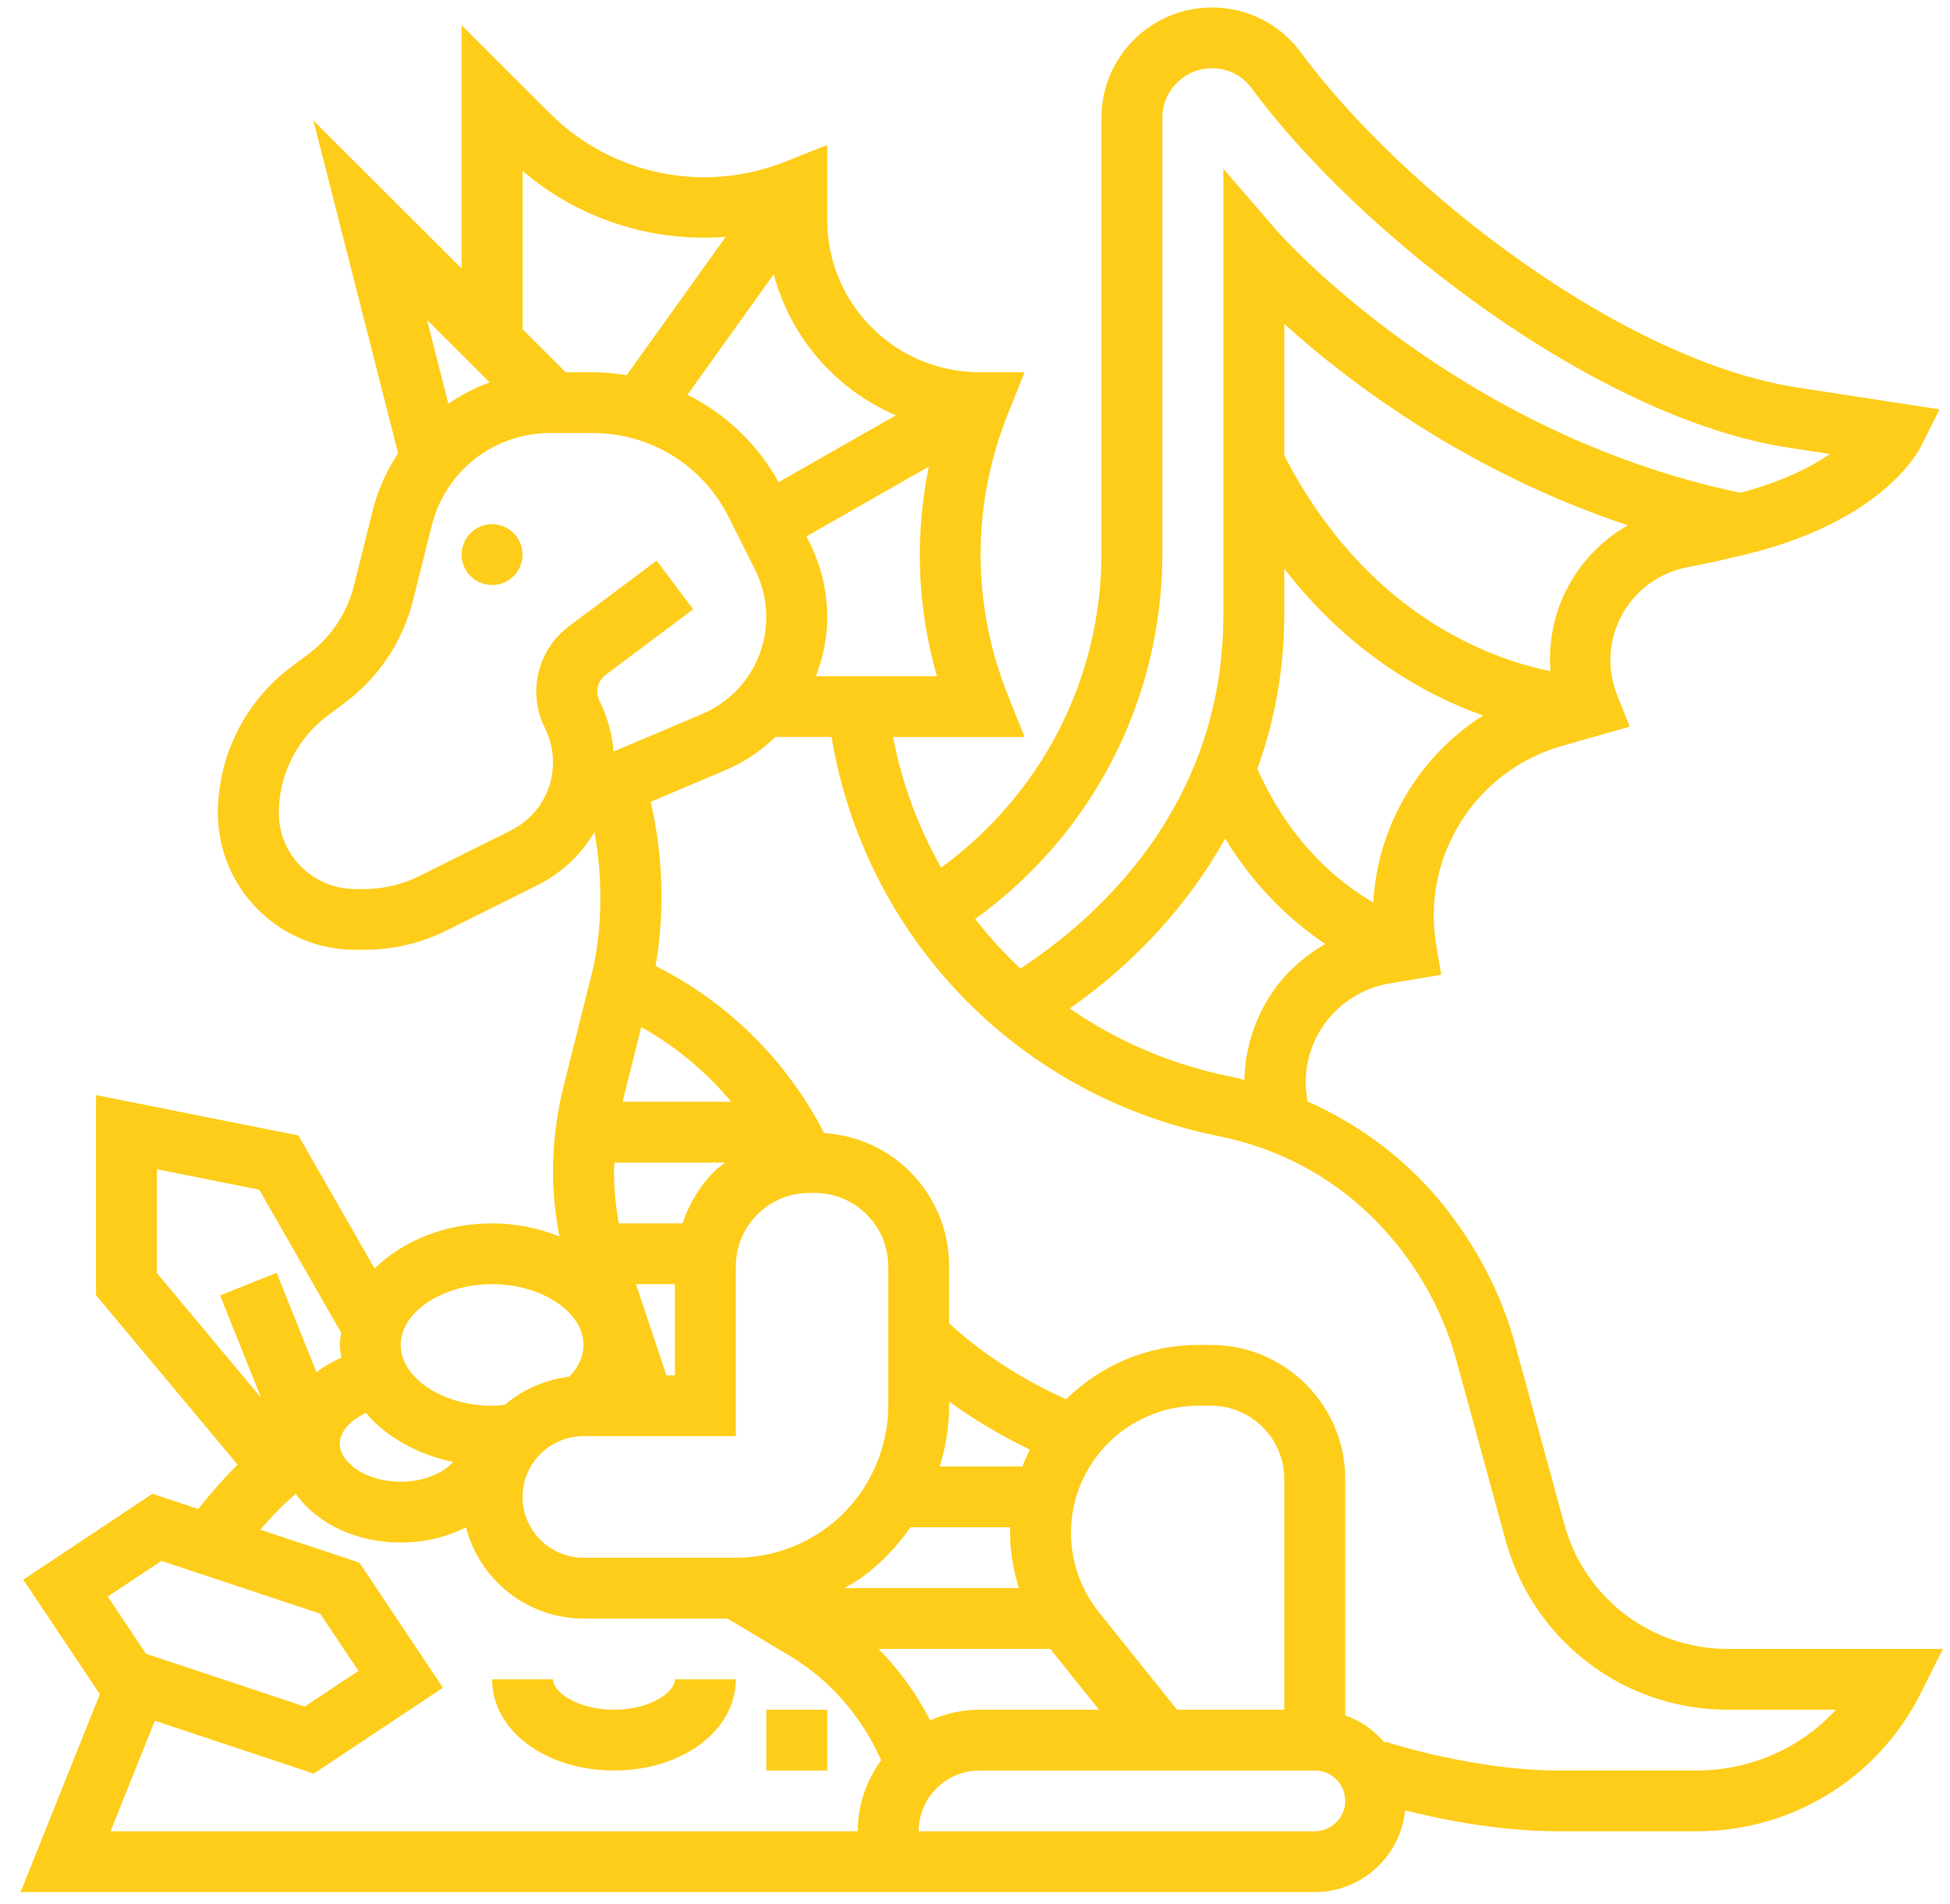<svg width="85" height="83" viewBox="0 0 85 83" fill="none" xmlns="http://www.w3.org/2000/svg">
<path d="M21.45 25.5C22.184 25.5 22.778 24.907 22.778 24.175C22.778 23.443 22.184 22.85 21.45 22.85C20.717 22.85 20.122 23.443 20.122 24.175C20.122 24.907 20.717 25.5 21.45 25.5Z" fill="#FECD1A"/>
<path d="M75.299 71.875C74.161 71.875 73.021 71.607 72.005 71.099C70.133 70.164 68.743 68.475 68.194 66.461L66.054 58.636C65.468 56.496 64.477 54.524 63.035 52.682C61.447 50.652 59.359 49.061 56.995 48.012C56.798 46.95 56.975 45.847 57.55 44.91C58.219 43.818 59.331 43.069 60.599 42.86L62.823 42.489L62.603 41.183C61.958 37.316 64.319 33.588 68.098 32.511L71.041 31.672L70.494 30.308C70.033 29.16 70.11 27.88 70.704 26.797C71.299 25.711 72.343 24.954 73.567 24.721C74.404 24.561 75.295 24.368 76.223 24.137C81.962 22.704 83.565 19.796 83.73 19.468L84.544 17.843L78.346 16.891C70.782 15.731 61.21 8.39 56.679 2.255C55.788 1.046 54.348 0.325 52.83 0.325C50.173 0.325 48.013 2.481 48.013 5.131V24.093C48.013 29.586 45.41 34.609 41.025 37.821C40.036 36.076 39.316 34.16 38.928 32.125H44.662L43.934 30.307C42.348 26.353 42.348 21.997 43.934 18.041L44.662 16.225H42.7C39.038 16.225 36.059 13.253 36.059 9.6V6.318L34.237 7.044C30.699 8.458 26.67 7.634 23.972 4.943L20.122 1.101V11.701L13.662 5.257L17.354 19.761C16.858 20.505 16.476 21.34 16.248 22.247L15.421 25.548C15.126 26.726 14.427 27.775 13.455 28.502L12.684 29.077C10.688 30.572 9.497 32.949 9.497 35.438C9.497 38.725 12.178 41.4 15.474 41.4H15.899C17.13 41.4 18.361 41.11 19.462 40.561L23.452 38.571C24.505 38.045 25.336 37.236 25.911 36.271C26.287 38.301 26.262 40.589 25.784 42.493L24.563 47.365C24.261 48.574 24.106 49.819 24.106 51.065C24.106 52.019 24.206 52.963 24.383 53.893C23.494 53.541 22.507 53.325 21.45 53.325C19.378 53.325 17.547 54.103 16.328 55.293L13.006 49.493L4.185 47.733V56.455L10.358 63.845C10.342 63.86 10.326 63.875 10.31 63.889C9.716 64.481 9.166 65.12 8.642 65.776L6.644 65.112L1.014 68.857L4.352 73.85L0.895 82.475H57.309C59.364 82.475 61.04 80.91 61.251 78.915C62.853 79.317 65.377 79.825 67.934 79.825H73.948C78.119 79.825 81.867 77.514 83.733 73.792L84.693 71.875H75.299ZM55.284 43.527C54.62 44.61 54.268 45.836 54.243 47.075C54.098 47.041 53.957 46.994 53.813 46.964L53.376 46.871C50.9 46.341 48.621 45.335 46.631 43.959C49.511 41.942 51.807 39.408 53.404 36.557C54.761 38.77 56.376 40.215 57.769 41.145C56.77 41.727 55.9 42.521 55.284 43.527ZM59.861 39.337C58.369 38.48 56.258 36.761 54.806 33.515C55.575 31.383 55.981 29.13 55.981 26.825V24.791C58.809 28.431 62.062 30.27 64.647 31.189C61.845 32.969 60.044 36.002 59.861 39.337ZM68.376 25.524C67.741 26.68 67.49 27.972 67.583 29.255C64.891 28.709 59.551 26.76 55.983 19.859V14.121C58.751 16.624 63.892 20.542 70.956 22.898C69.88 23.511 68.985 24.412 68.376 25.524ZM50.669 24.093V5.131C50.669 3.942 51.638 2.975 52.83 2.975C53.518 2.975 54.142 3.285 54.543 3.827C59.387 10.384 69.712 18.246 77.945 19.51L79.769 19.789C78.922 20.369 77.655 21.002 75.866 21.48C63.4 18.876 55.737 10.15 55.661 10.061L53.325 7.355V26.825C53.325 35.257 47.662 40.139 44.478 42.218C43.767 41.55 43.108 40.829 42.509 40.058C47.642 36.353 50.669 30.485 50.669 24.093ZM35.566 29.475C35.875 28.664 36.059 27.799 36.059 26.898C36.059 25.779 35.794 24.66 35.293 23.658L35.154 23.379L40.489 20.338C39.865 23.364 39.977 26.488 40.842 29.475H35.566ZM39.05 18.104L33.94 21.017C33.01 19.339 31.622 18.031 29.966 17.209L33.729 11.954C34.463 14.729 36.447 16.988 39.05 18.104ZM22.778 7.448C25.257 9.571 28.451 10.569 31.632 10.325L27.315 16.354C26.826 16.275 26.33 16.225 25.822 16.225H24.656L22.778 14.351V7.448ZM21.345 16.669C20.7 16.894 20.105 17.221 19.543 17.598L18.613 13.943L21.345 16.669ZM24.804 27.295C23.422 28.329 22.982 30.196 23.753 31.734C23.984 32.195 24.106 32.711 24.106 33.226C24.106 34.494 23.4 35.633 22.263 36.201L18.273 38.191C17.54 38.556 16.719 38.75 15.899 38.75H15.474C13.643 38.75 12.153 37.263 12.153 35.438C12.153 33.779 12.947 32.194 14.278 31.197L15.049 30.621C16.508 29.529 17.555 27.955 17.998 26.19L18.826 22.89C19.418 20.526 21.538 18.875 23.979 18.875H25.822C28.354 18.875 30.63 20.278 31.762 22.537L32.917 24.841C33.236 25.477 33.403 26.189 33.403 26.898C33.403 28.738 32.308 30.396 30.617 31.118L26.744 32.758C26.684 31.992 26.474 31.237 26.131 30.549C25.934 30.157 26.047 29.68 26.399 29.417L30.216 26.56L28.622 24.44L24.804 27.295ZM41.372 61.275V61.091C42.458 61.88 43.636 62.584 44.89 63.183C44.771 63.424 44.662 63.67 44.566 63.924H40.964C41.222 63.07 41.372 62.181 41.372 61.275ZM55.981 74.525H51.308L47.902 70.278C47.117 69.3 46.684 68.071 46.684 66.817C46.684 63.761 49.176 61.275 52.239 61.275H52.775C53.632 61.275 54.437 61.608 55.042 62.212C55.648 62.816 55.981 63.62 55.981 64.474V74.525ZM40.546 74.99C39.956 73.844 39.201 72.79 38.297 71.875H45.788C45.803 71.894 45.813 71.916 45.828 71.935L47.905 74.525H42.7C41.932 74.525 41.206 74.696 40.546 74.99ZM39.685 66.575H44.042C44.038 66.656 44.028 66.735 44.028 66.817C44.028 67.639 44.173 68.447 44.413 69.225H36.809C37.096 69.055 37.386 68.894 37.653 68.695C38.45 68.099 39.126 67.375 39.685 66.575ZM38.716 61.275C38.716 63.349 37.722 65.331 36.059 66.575C34.919 67.43 33.503 67.9 32.075 67.9H25.434C23.97 67.9 22.778 66.711 22.778 65.25C22.778 63.788 23.97 62.6 25.434 62.6H32.075V55.199C32.075 54.344 32.408 53.541 33.016 52.937C33.62 52.333 34.425 52 35.281 52H35.51C36.366 52 37.171 52.333 37.777 52.937C38.382 53.541 38.716 54.345 38.716 55.199V61.275ZM15.95 61.59C16.838 62.634 18.188 63.395 19.754 63.727C19.311 64.209 18.494 64.587 17.466 64.587C15.9 64.587 14.809 63.714 14.809 62.931C14.809 62.413 15.266 61.904 15.95 61.59ZM29.048 59.95L27.72 55.975H29.419V59.95H29.048ZM29.751 53.325H26.975C26.838 52.58 26.763 51.826 26.763 51.065C26.763 50.935 26.783 50.805 26.787 50.675H31.609C31.451 50.803 31.282 50.917 31.136 51.063C30.489 51.708 30.037 52.486 29.751 53.325ZM27.137 48.025C27.139 48.018 27.139 48.013 27.141 48.006L27.953 44.769C29.455 45.612 30.782 46.713 31.872 48.025H27.137ZM21.45 55.975C23.61 55.975 25.434 57.189 25.434 58.625C25.434 59.212 25.136 59.677 24.814 60.012C23.749 60.138 22.786 60.571 22.009 61.233C21.825 61.25 21.641 61.275 21.45 61.275C19.291 61.275 17.466 60.061 17.466 58.625C17.466 57.189 19.291 55.975 21.45 55.975ZM6.841 50.966L11.299 51.857L14.876 58.1C14.855 58.275 14.809 58.445 14.809 58.625C14.809 58.814 14.855 58.993 14.88 59.178C14.484 59.355 14.119 59.566 13.796 59.816L12.059 55.483L9.593 56.467L11.383 60.932L6.841 55.495V50.966ZM7.037 68.038L13.957 70.338L15.624 72.833L13.285 74.388L6.365 72.088L4.699 69.593L7.037 68.038ZM4.818 79.825L6.749 75.007L13.678 77.311L19.308 73.567L15.662 68.112L11.343 66.676C11.618 66.364 11.896 66.055 12.188 65.764C12.414 65.539 12.653 65.327 12.889 65.112C13.8 66.387 15.48 67.237 17.466 67.237C18.523 67.237 19.491 66.99 20.311 66.575C20.904 68.855 22.967 70.55 25.434 70.55H31.707L34.431 72.18C36.204 73.241 37.575 74.85 38.409 76.727C37.773 77.6 37.388 78.666 37.388 79.825H4.818ZM57.309 79.825H40.044C40.044 78.364 41.235 77.175 42.7 77.175H57.309C58.041 77.175 58.638 77.769 58.638 78.5C58.638 79.231 58.041 79.825 57.309 79.825ZM73.948 77.175H67.934C64.224 77.175 60.423 75.931 60.384 75.918L60.364 75.978C59.91 75.433 59.32 75.011 58.638 74.769V64.474C58.638 62.911 58.028 61.443 56.922 60.338C55.815 59.233 54.343 58.625 52.775 58.625H52.239C49.993 58.625 47.957 59.531 46.472 60.994C44.552 60.129 42.813 59.004 41.372 57.683V55.199C41.372 53.636 40.762 52.168 39.656 51.063C38.648 50.057 37.332 49.488 35.923 49.39C34.302 46.236 31.743 43.697 28.577 42.105C28.983 39.795 28.905 37.216 28.359 34.953L31.66 33.555C32.472 33.208 33.185 32.711 33.802 32.124H36.247C37.676 40.721 44.198 47.615 52.822 49.46L53.259 49.553C56.371 50.218 59.028 51.862 61.019 54.407C62.169 55.874 63.002 57.531 63.493 59.33L65.633 67.155C66.382 69.895 68.272 72.197 70.819 73.468C72.201 74.161 73.75 74.525 75.299 74.525H80.032C78.492 76.197 76.31 77.175 73.948 77.175Z" fill="#FECD1A"/>
<path d="M26.763 74.525C25.141 74.525 24.106 73.741 24.106 73.2H21.45C21.45 75.43 23.784 77.175 26.763 77.175C29.742 77.175 32.075 75.43 32.075 73.2H29.419C29.419 73.741 28.384 74.525 26.763 74.525Z" fill="#FECD1A"/>
<path d="M36.059 74.525H33.403V77.175H36.059V74.525Z" fill="#FECD1A"/>
</svg>

